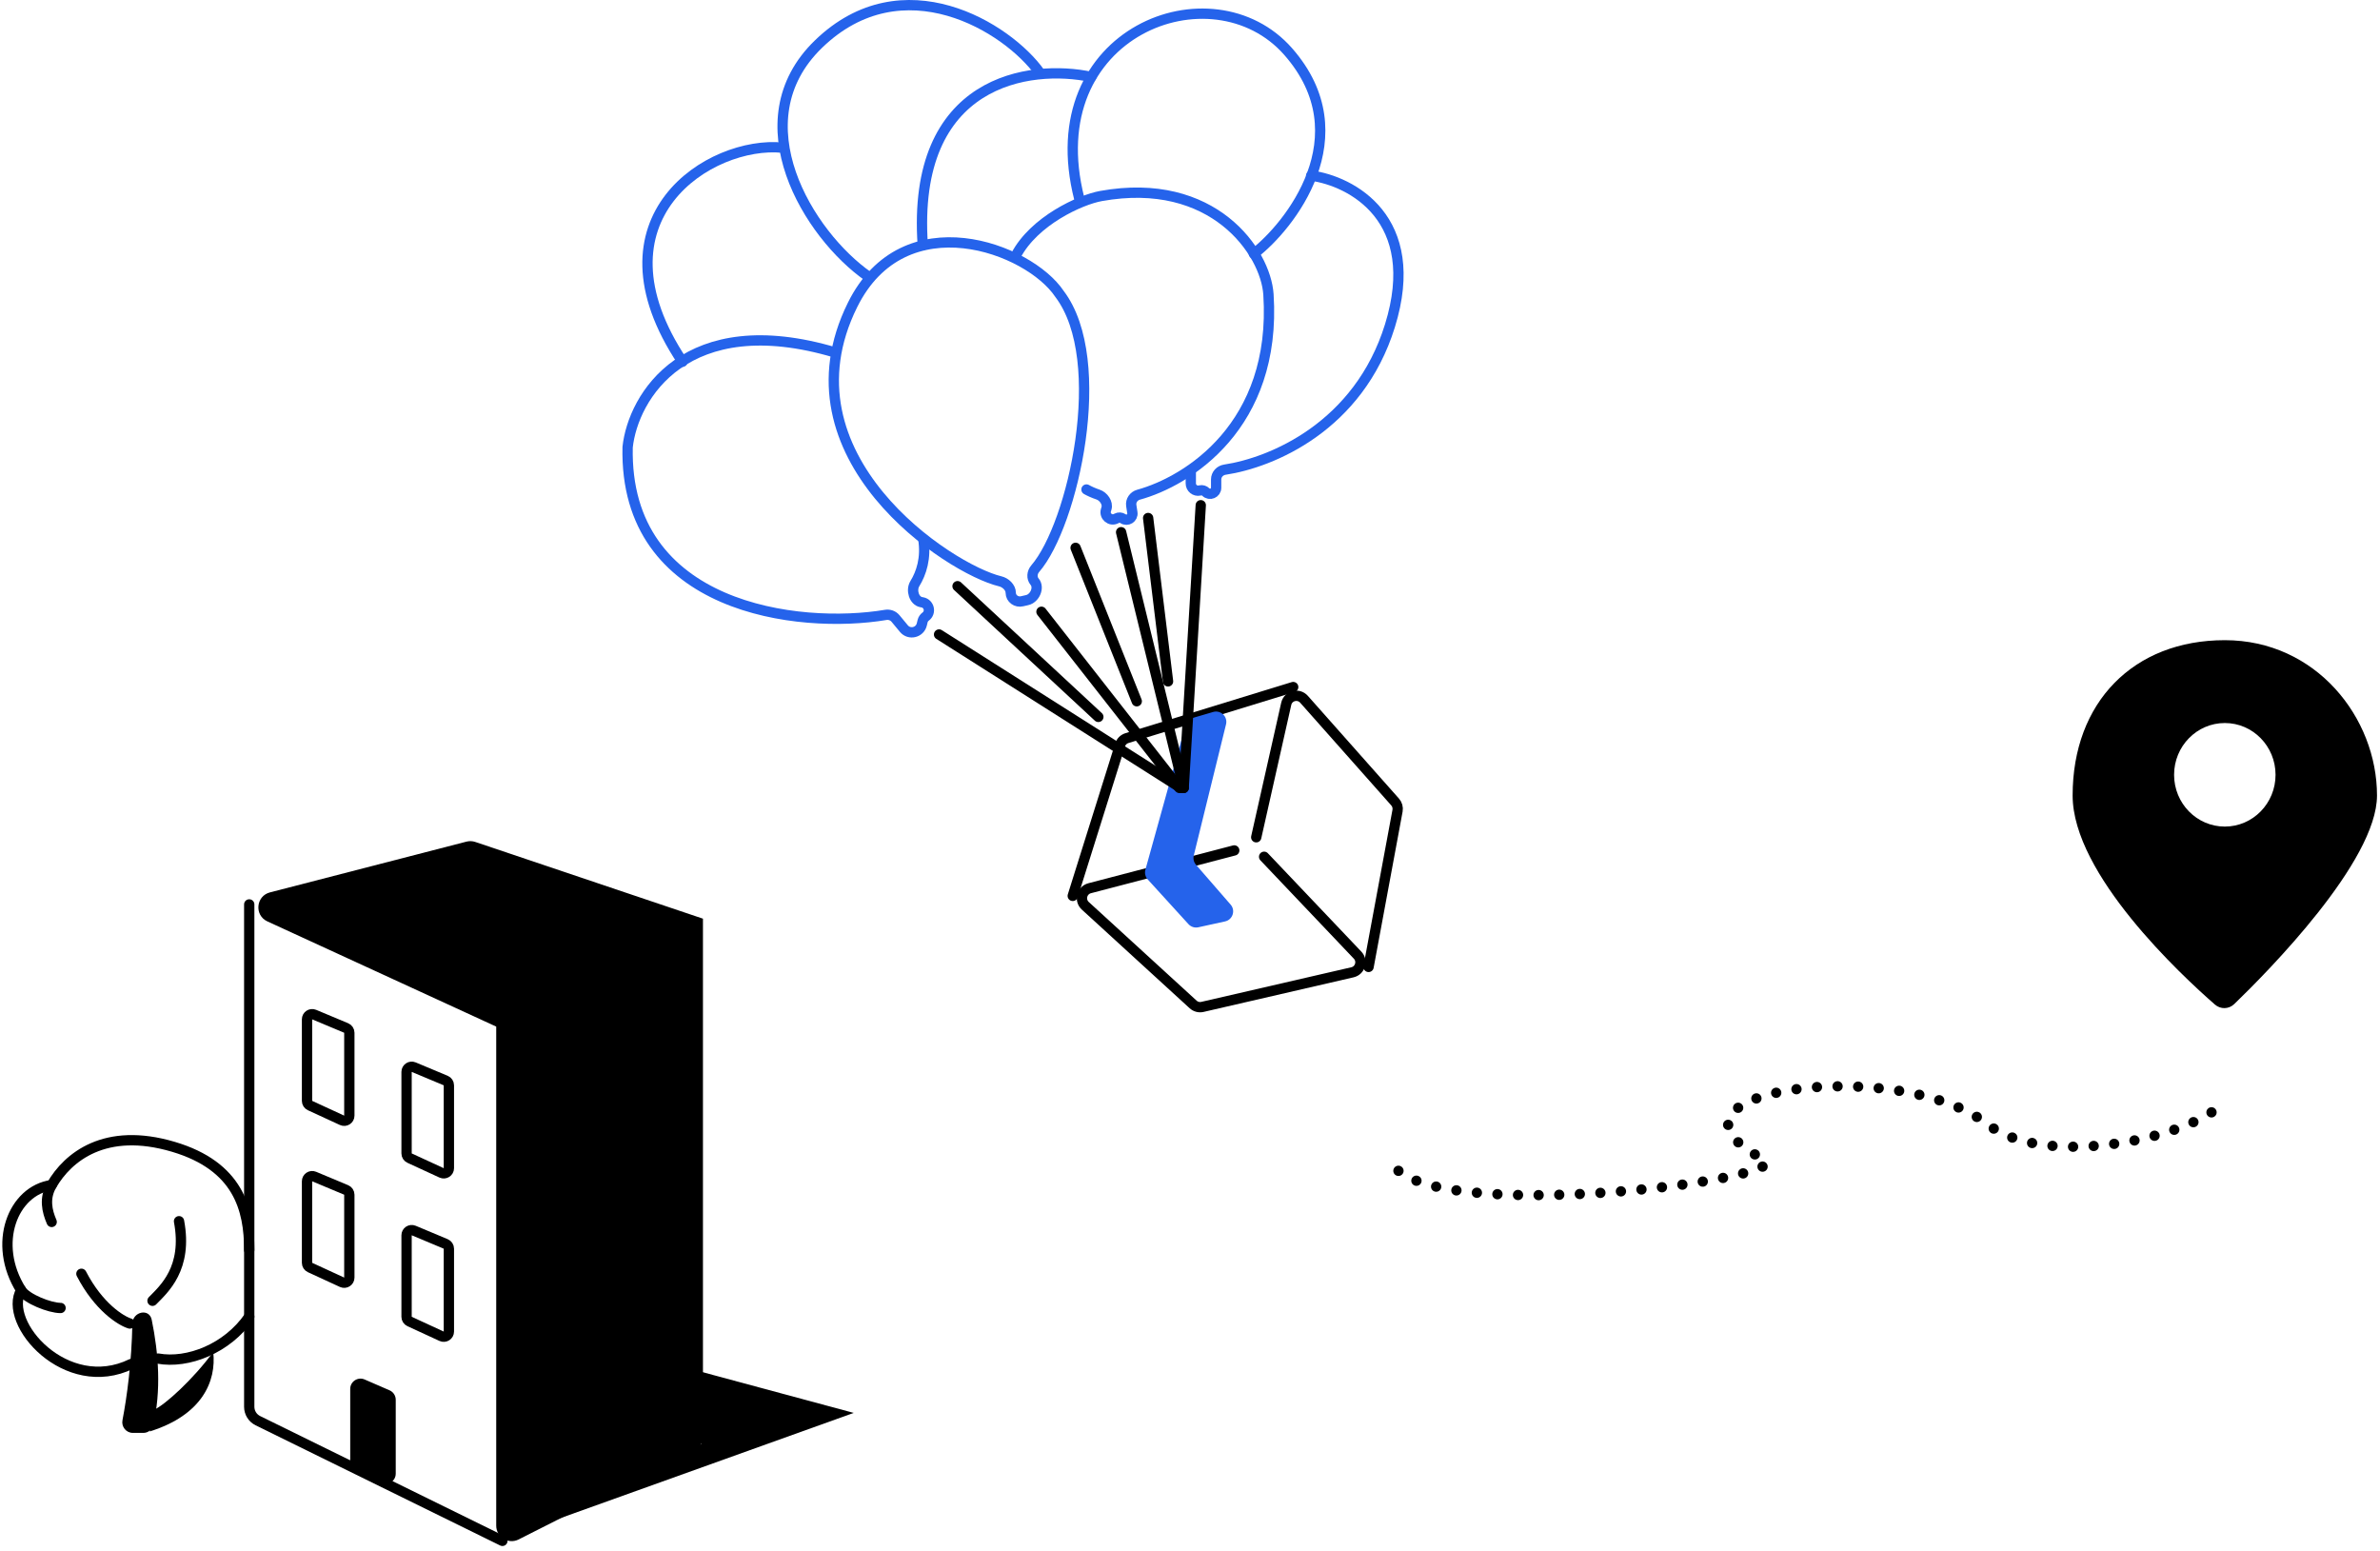 <svg width="462" height="301" viewBox="0 0 462 301" fill="none" xmlns="http://www.w3.org/2000/svg">
<path fill-rule="evenodd" clip-rule="evenodd" d="M429.952 194.976C423.397 189.253 402.334 169.679 402.334 154.404C402.334 136.314 414.151 124.254 431.876 124.254C449.601 124.254 461.418 139.329 461.418 154.404C461.418 167.194 440.151 188.667 433.706 194.881C432.654 195.895 431.051 195.935 429.952 194.976ZM441.723 150.384C441.723 155.934 437.315 160.434 431.876 160.434C426.438 160.434 422.029 155.934 422.029 150.384C422.029 144.833 426.438 140.334 431.876 140.334C437.315 140.334 441.723 144.833 441.723 150.384Z" fill="black"/>
<path d="M271.465 227.249C283.626 237.35 349.323 228.637 342.421 225.052C316.998 211.849 368.098 204.372 385.959 218.302C397.088 226.98 425.663 220.916 431.875 213.747" stroke="black" stroke-width="2" stroke-miterlimit="3.999" stroke-linecap="round" stroke-dasharray="0 4"/>
<path d="M41.391 262.397C37.582 267.643 31.94 272.762 29.92 273.608L29.055 277.838C39.226 274.665 42.04 268.108 41.391 262.397Z" fill="black"/>
<path d="M25.693 256.934C25.568 264.266 24.646 271.125 23.775 275.656C23.532 276.92 24.488 278.114 25.776 278.114H27.836C28.723 278.114 29.51 277.531 29.718 276.669C31.329 270.005 30.794 262.663 29.452 256.159C28.975 253.846 25.734 254.573 25.693 256.934Z" fill="black"/>
<path d="M30.674 263.689C36.434 264.739 44.115 261.763 48.382 255.556" stroke="black" stroke-width="2" stroke-linecap="round"/>
<path d="M4.11 250.425C0.419 256.786 12.835 270.889 25.489 264.739" stroke="black" stroke-width="2" stroke-linecap="round"/>
<path d="M10.032 230.013C2.529 231.073 -1.585 241.347 4.111 250.424C5.148 252.077 9.647 253.87 11.756 253.87" stroke="black" stroke-width="2" stroke-linecap="round"/>
<path d="M48.381 242.608C48.381 234.725 46.274 226.338 33.663 222.591C20.38 218.644 13.162 224.607 10.032 230.013C8.544 232.582 9.12 235.049 10.032 237.17" stroke="black" stroke-width="2" stroke-linecap="round"/>
<path d="M29.605 252.471C31.821 250.203 36.476 246.189 34.752 237.03" stroke="black" stroke-width="2" stroke-linecap="round"/>
<path d="M25.188 256.882C23.45 256.346 19.138 253.666 15.801 247.232" stroke="black" stroke-width="2" stroke-linecap="round"/>
<path d="M59.598 229.282C59.598 228.568 60.325 228.084 60.984 228.36L67.2 230.963C67.571 231.119 67.813 231.482 67.813 231.885V247.969C67.813 248.698 67.057 249.182 66.395 248.877L60.179 246.013C59.825 245.85 59.598 245.495 59.598 245.105V229.282Z" stroke="black" stroke-width="2"/>
<path d="M78.922 239.76C78.922 239.045 79.649 238.561 80.308 238.837L86.524 241.441C86.895 241.596 87.137 241.96 87.137 242.363V258.446C87.137 259.176 86.382 259.66 85.719 259.355L79.503 256.491C79.149 256.328 78.922 255.973 78.922 255.583V239.76Z" stroke="black" stroke-width="2"/>
<path d="M59.598 197.848C59.598 197.134 60.325 196.65 60.984 196.926L67.2 199.529C67.571 199.685 67.813 200.048 67.813 200.451V216.535C67.813 217.264 67.057 217.748 66.395 217.443L60.179 214.579C59.825 214.416 59.598 214.061 59.598 213.671V197.848Z" stroke="black" stroke-width="2"/>
<path d="M78.922 208.05C78.922 207.336 79.649 206.852 80.308 207.128L86.524 209.731C86.895 209.887 87.137 210.25 87.137 210.653V226.737C87.137 227.466 86.382 227.95 85.719 227.645L79.503 224.781C79.149 224.618 78.922 224.264 78.922 223.873V208.05Z" stroke="black" stroke-width="2"/>
<path d="M67.984 269.583V283.808C67.984 284.59 68.44 285.3 69.15 285.626L73.986 287.843C75.31 288.451 76.819 287.483 76.819 286.026V271.684C76.819 270.888 76.347 270.167 75.617 269.85L70.781 267.749C69.461 267.175 67.984 268.143 67.984 269.583Z" fill="black"/>
<path d="M97.526 299.07L50.058 275.744C49.031 275.239 48.381 274.195 48.381 273.051V175.541" stroke="black" stroke-width="2" stroke-linecap="round"/>
<path d="M96.325 296.12V199.256L51.903 178.838C49.338 177.659 49.672 173.913 52.405 173.207L90.552 163.355C91.115 163.21 91.709 163.231 92.26 163.417L136.456 178.308V278.85C136.456 279.981 135.819 281.016 134.81 281.527L100.679 298.797C98.684 299.806 96.325 298.356 96.325 296.12Z" fill="black"/>
<path d="M165.721 274.235L136.119 266.257V280.272L108.018 294.934L165.721 274.235Z" fill="black"/>
<path d="M239.59 165.062L211.521 172.4C209.988 172.801 209.508 174.741 210.677 175.811L231.611 194.96C232.097 195.404 232.769 195.581 233.411 195.433L262.532 188.717C264.04 188.369 264.598 186.513 263.532 185.39L245.388 166.294" stroke="black" stroke-width="2" stroke-linecap="round"/>
<path d="M265.662 187.673L271.287 157.354C271.399 156.747 271.226 156.123 270.816 155.662L253.129 135.722C252.047 134.503 250.039 135.02 249.681 136.61L243.855 162.509" stroke="black" stroke-width="2" stroke-linecap="round"/>
<path d="M208.238 173.886L217.433 144.579C217.63 143.95 218.124 143.459 218.754 143.265L251.033 133.353" stroke="black" stroke-width="2" stroke-linecap="round"/>
<path d="M237.994 140.587L231.73 166.053C231.575 166.685 231.736 167.352 232.163 167.843L238.885 175.577C239.881 176.723 239.286 178.518 237.803 178.843L232.611 179.981C231.913 180.134 231.186 179.903 230.705 179.374L222.789 170.687C222.326 170.178 222.157 169.467 222.341 168.804L230.137 140.743C230.322 140.076 230.838 139.553 231.501 139.359L235.489 138.19C236.969 137.757 238.362 139.09 237.994 140.587Z" fill="#2563EB"/>
<path d="M229.775 152.93L233.089 98.059" stroke="black" stroke-width="2" stroke-linecap="round"/>
<path d="M229.775 152.93L217.627 103.298" stroke="black" stroke-width="2" stroke-linecap="round"/>
<path d="M228.947 152.93L202.166 118.739" stroke="black" stroke-width="2" stroke-linecap="round"/>
<path d="M229.223 152.93L182.287 123.151" stroke="black" stroke-width="2" stroke-linecap="round"/>
<path d="M185.875 113.776L213.208 139.144" stroke="black" stroke-width="2" stroke-linecap="round"/>
<path d="M222.873 100.541L226.738 132.25" stroke="black" stroke-width="2" stroke-linecap="round"/>
<path d="M220.665 136.11L208.793 106.331" stroke="black" stroke-width="2" stroke-linecap="round"/>
<path d="M162.202 68.439C133.136 59.768 122.886 77.005 121.833 86.795C121.147 118.222 155.084 122.171 171.924 119.348C172.647 119.226 173.376 119.489 173.843 120.054L175.455 122.003C176.504 123.273 178.552 122.8 178.94 121.2L179.095 120.559C179.181 120.205 179.389 119.893 179.683 119.677V119.677C180.774 118.877 180.381 117.159 179.05 116.913L178.836 116.873C177.41 116.609 176.827 114.52 177.588 113.285C178.848 111.238 179.814 108.297 179.228 104.627" stroke="#2563EB" stroke-width="2" stroke-linecap="round"/>
<path d="M199.37 116.48C199.038 116.55 198.714 116.625 198.404 116.703C197.319 116.975 196.204 116.181 196.204 115.063C196.204 114.007 195.188 113.074 194.161 112.83C184.312 110.485 150.877 88.643 165.502 59.164C175.502 39.005 199.713 48.121 205.678 57.061C215.478 70.004 208.295 101.906 200.952 110.376C200.33 111.092 200.224 112.179 200.837 112.902C201.816 114.058 200.852 116.168 199.37 116.48Z" stroke="#2563EB" stroke-width="2" stroke-linecap="round"/>
<path d="M210.904 95.009C211.454 95.326 212.302 95.707 213.154 95.993C214.212 96.349 215.108 97.614 214.784 98.681L214.683 99.013C214.323 100.196 215.567 101.228 216.664 100.655L216.782 100.593C217.166 100.392 217.631 100.42 217.989 100.666V100.666C218.835 101.246 219.967 100.536 219.813 99.521L219.599 98.115C219.454 97.163 220.087 96.273 221.015 96.018C230.449 93.43 247.884 82.714 246.23 57.151C245.697 48.914 235.509 34.121 213.716 38.047C209.674 38.776 200.71 42.885 197.195 49.615" stroke="#2563EB" stroke-width="2" stroke-linecap="round"/>
<path d="M231.156 91.359V93.828C231.156 94.727 231.985 95.397 232.864 95.209L232.99 95.182C233.38 95.098 233.786 95.218 234.068 95.5V95.5C234.809 96.241 236.075 95.716 236.075 94.669V93.057C236.075 92.097 236.812 91.303 237.761 91.16C246.878 89.791 263.737 82.773 269.805 63.25C276.27 42.45 262.31 35.142 254.521 34.088" stroke="#2563EB" stroke-width="2" stroke-linecap="round"/>
<path d="M243.399 49.254C250.247 44 264.46 26.427 250.071 10.026C235.322 -6.786 201.258 6.173 209.509 38.571" stroke="#2563EB" stroke-width="2" stroke-linecap="round"/>
<path d="M211.828 14.931C199.989 12.4 176.875 15.39 179.126 47.599" stroke="#2563EB" stroke-width="2" stroke-linecap="round"/>
<path d="M201.891 14.168C195.572 5.274 175.214 -7.247 158.888 8.551C143.382 23.556 156.959 45.59 168.543 53.665" stroke="#2563EB" stroke-width="2" stroke-linecap="round"/>
<path d="M151.916 28.663C137.913 27.261 113.862 42.302 132.487 70.21" stroke="#2563EB" stroke-width="2" stroke-linecap="round"/>
</svg>
